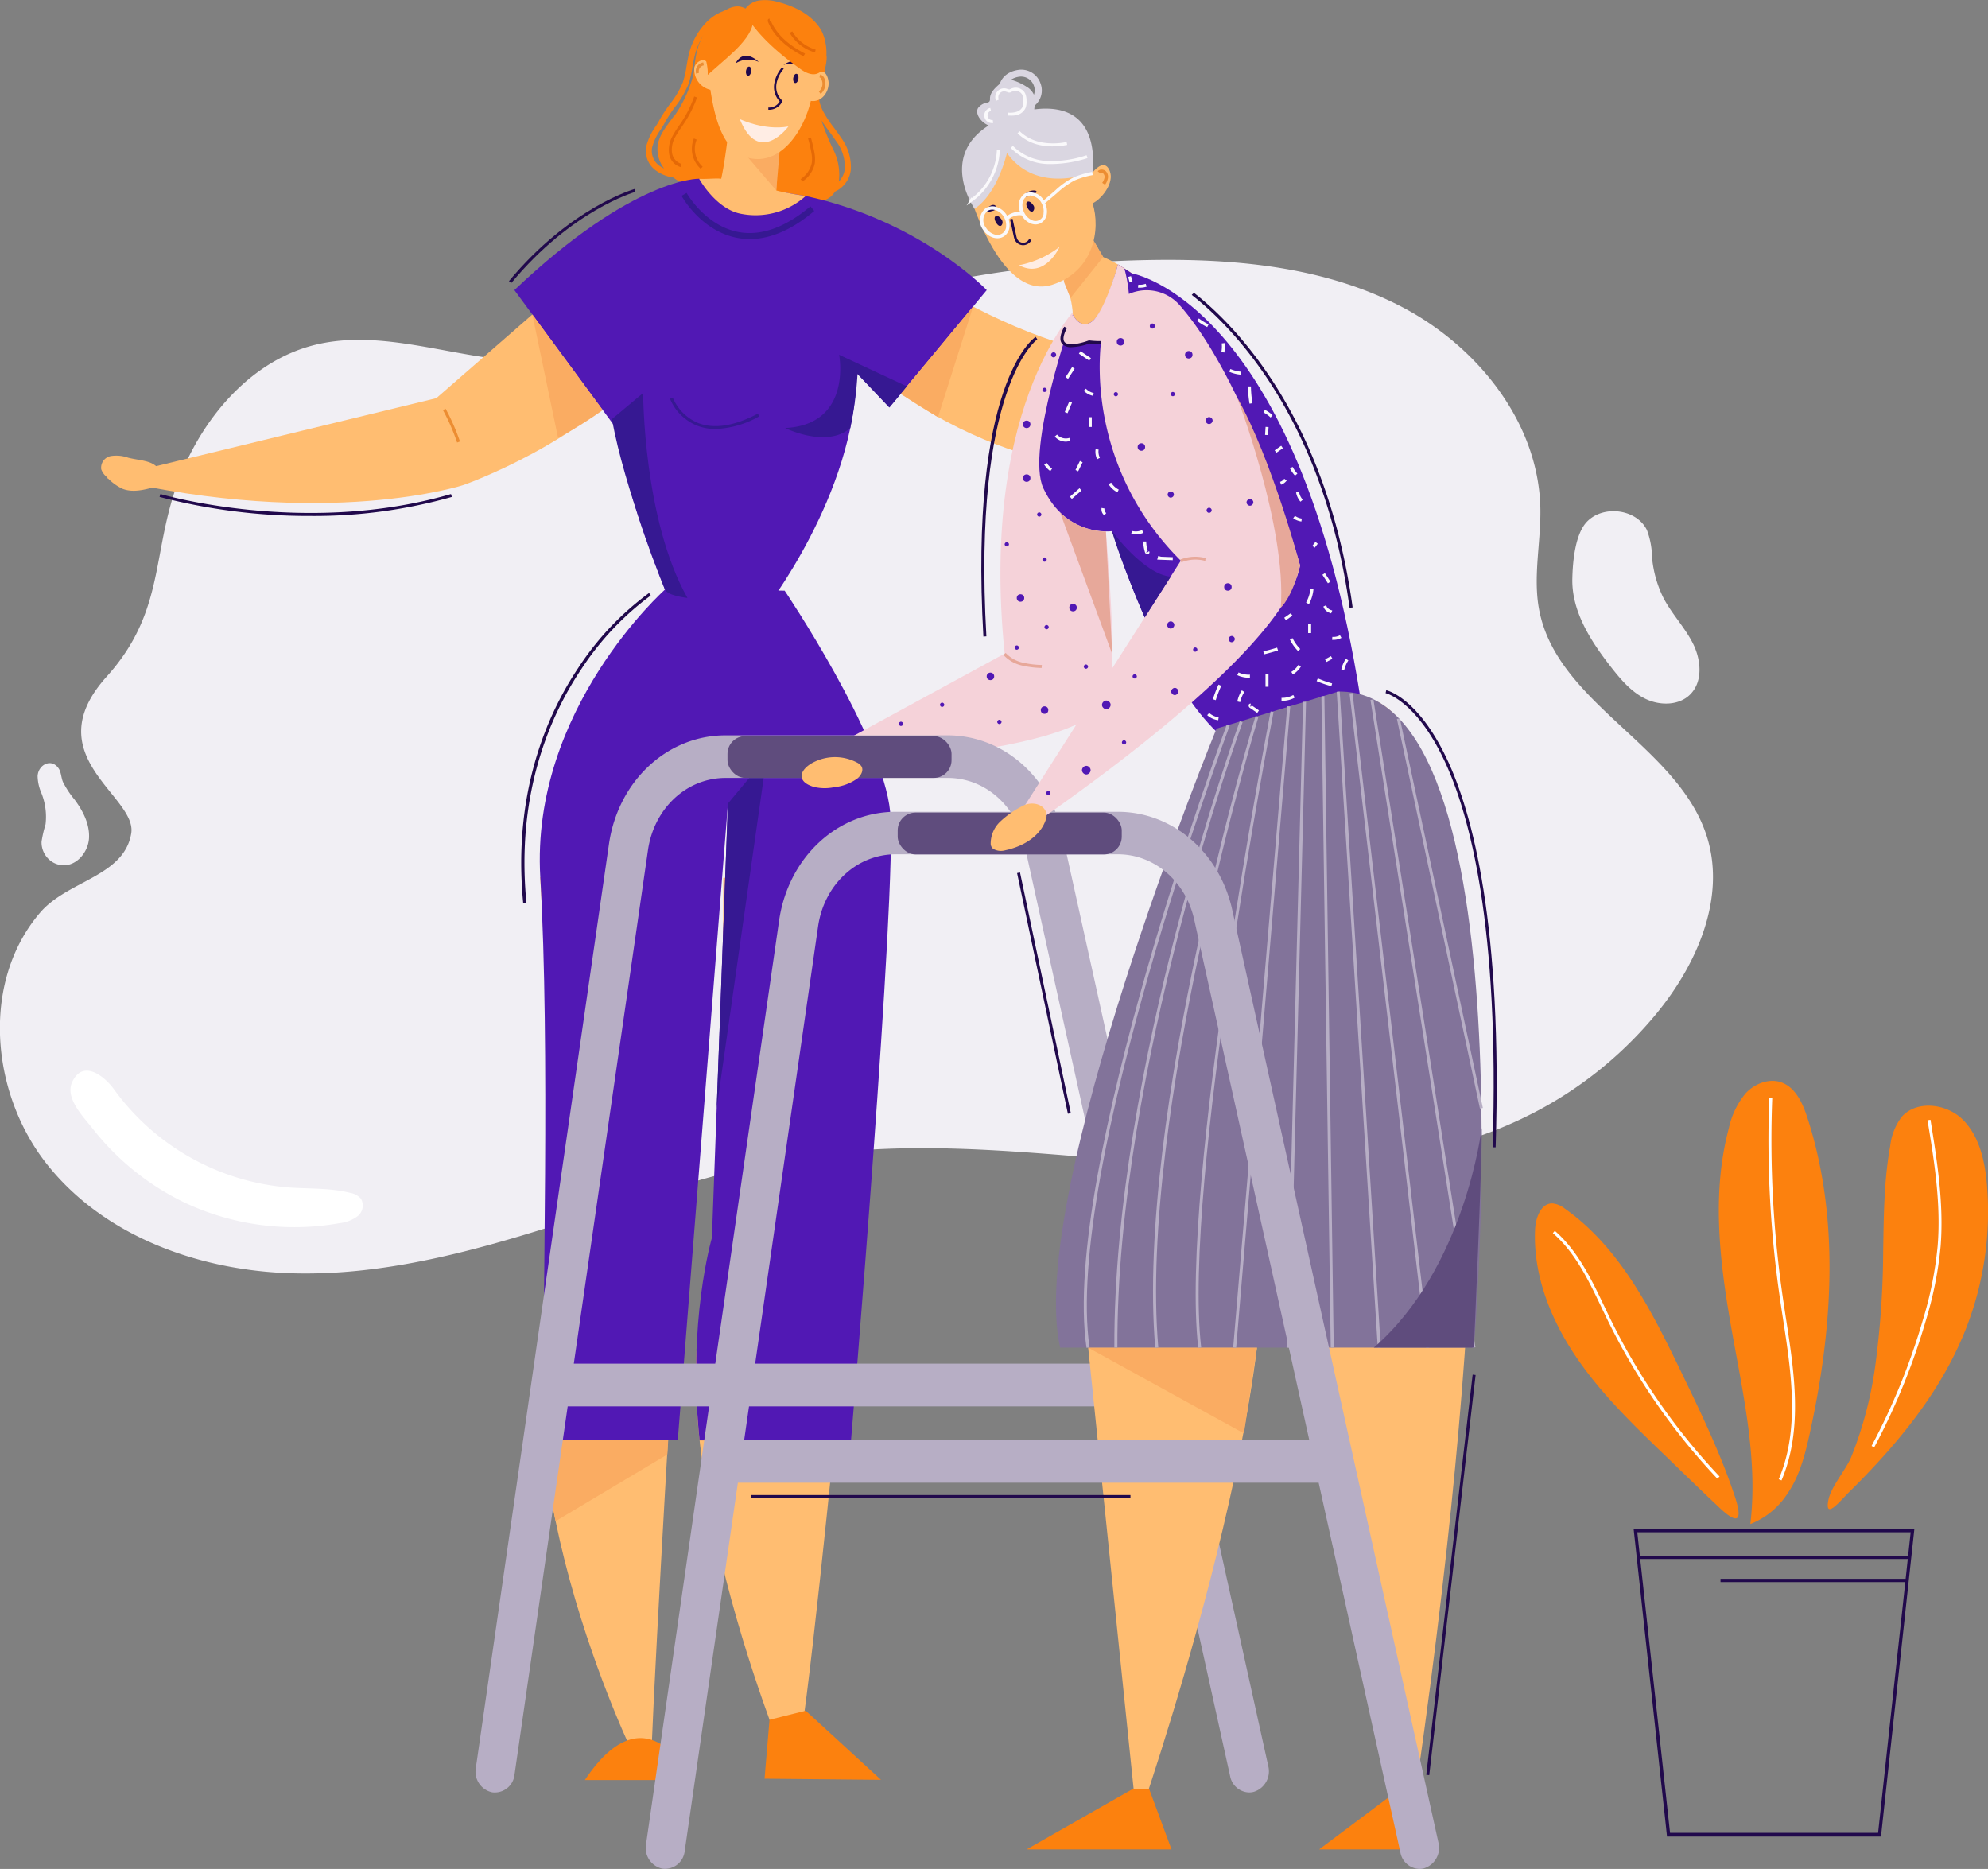 <?xml version="1.0" encoding="UTF-8"?> <svg xmlns="http://www.w3.org/2000/svg" viewBox="0 0 392.71 369.14"><rect x="0" y="0" width="392.71" height="369.14" fill="#808080" stroke="none"/> <defs> <style>.cls-1{fill:#f1eff4;}.cls-2{fill:#fff;}.cls-3{fill:#ffbd71;}.cls-4{fill:#faac62;}.cls-5{fill:#fc810e;}.cls-6{fill:#5118b4;}.cls-7{fill:#361892;}.cls-8{fill:#21094c;}.cls-9{fill:#ffede4;}.cls-10{fill:#ec8d32;}.cls-11{fill:#e56906;}.cls-12{fill:#f5d2d9;}.cls-13{fill:#b7aec5;}.cls-14{fill:#5f4c7d;}.cls-15{fill:#dad6e1;}.cls-16{fill:#82739a;}.cls-17{fill:#e7a89a;}.cls-18{fill:#faf9fb;}</style> </defs> <title>Ресурс 1</title> <g id="Слой_2" data-name="Слой 2"> <g id="_1" data-name=" 1"> <path class="cls-1" d="M36.68,91.52C41.61,80.8,50.37,71.23,61.77,68.23c11.73-3.08,24,1.11,36,2.61,28.06,3.48,55.53-7.81,83.13-14a231.35,231.35,0,0,1,47.41-5.5c16.75-.2,34,1.57,48.83,9.39s26.74,22.75,27.14,39.5c.16,6.8-1.52,13.68-.21,20.35,3.62,18.54,27.63,26.79,33.17,44.85,3.66,11.92-1.95,24.86-9.82,34.52a77.49,77.49,0,0,1-23,19.07c-21.25,11.55-46.6,12.51-70.74,11s-48.42-5.2-72.39-1.93c-17.77,2.42-34.78,8.6-51.89,14s-34.79,10.08-52.71,9.36S20.38,244,9.24,229.9s-13-36-1.32-49.64c5.43-6.37,16.56-7.11,18-15.63,1.27-7.37-19-15.28-4.84-31C33.63,119.67,29.33,107.52,36.68,91.52Z"></path> <path class="cls-2" d="M36.39,237.49a50.87,50.87,0,0,0,30.73,4.09,7.11,7.11,0,0,0,3.53-1.38,2.69,2.69,0,0,0,.66-3.43,3.62,3.62,0,0,0-2.11-1.16c-3.94-1-8.07-.78-12.13-1.07a47.19,47.19,0,0,1-34.51-19.33c-1.84-2.57-6.11-6.08-8.28-1.54-1.5,3.13,2.06,6.78,3.83,9A51.49,51.49,0,0,0,36.39,237.49Z"></path> <path class="cls-1" d="M310.6,114.29c-.15,6.47,3.63,12.32,7.61,17.42,1.94,2.49,4.06,5,6.91,6.35s6.61,1.31,8.81-.95c2.51-2.56,2.1-6.85.48-10.05s-4.19-5.83-5.83-9a22.6,22.6,0,0,1-2.24-8,15.72,15.72,0,0,0-1-5.35c-2-4.15-8.43-5-11.71-1.81C311.13,105.3,310.67,111,310.6,114.29Z"></path> <path class="cls-1" d="M14.71,157.9c1.65,2.2,3,4.81,2.88,7.56s-2.35,5.52-5.1,5.44a4.36,4.36,0,0,1-2.19-.67,4.57,4.57,0,0,1-2.09-4A24.54,24.54,0,0,1,9,162.8a12.56,12.56,0,0,0-.87-6.28,8.85,8.85,0,0,1-.7-3.22c.11-2.28,2.74-3.65,4.18-1.49.48.73.48,1.84.83,2.64A18.22,18.22,0,0,0,14.71,157.9Z"></path> <path class="cls-3" d="M164.35,41.44s26.86,25,58.8,29.55L219.24,93s-34.34-1-60-32.73Z"></path> <path class="cls-3" d="M120.5,48.75,86.2,78.64,21.11,94.43c43.63,10.25,70.52,1.34,70.52,1.34S115.8,87.3,128.76,71Z"></path> <path class="cls-3" d="M154.9,347.25s-29-70.28-12.22-100.85l.19-73,32.82-3.31s-14.3,159.28-18.25,177.5Z"></path> <path class="cls-3" d="M125.46,347.25S96,287.45,111,246.88l-4.3-73.63,33.9-3.16s-4.15,61.85-7.27,91c0,0-3.71,61.53-4.68,85.72Z"></path> <path class="cls-4" d="M132,284.45H107.3s1.74,12.7,2.45,16l22.07-13.17Z"></path> <path class="cls-5" d="M115.53,351.58h21.1S127.92,332.93,115.53,351.58Z"></path> <polygon class="cls-5" points="159.16 337.88 174.03 351.53 151.03 351.31 152.01 339.67 159.16 337.88"></polygon> <path class="cls-6" d="M131.36,116.45s-26.57,23.59-24.63,56.8.39,85.68.58,111.2h26.58l9.91-125.73-3.17,85.77s-4.9,16.63-2.43,40h29.91s9.16-109.15,7.74-124.1S155,116.66,155,116.66Z"></path> <polygon class="cls-7" points="143.79 158.71 141.57 218.92 151.45 149.52 143.79 158.71"></polygon> <path class="cls-5" d="M166.1,27.14c-.42-.64-.89-1.27-1.33-1.87A24.15,24.15,0,0,1,162.61,22a8.86,8.86,0,0,1-.75-2c0-.25,0-.5,0-.75-.09-1.4,1.72-6.84,1.4-8.21-.21-.92-13-9.64-15.89-9.32a9.1,9.1,0,0,0-7.64,2.49,13.71,13.71,0,0,0-3.79,7.15c-.13.57-.22,1.16-.32,1.72a18.08,18.08,0,0,1-.73,3.17,18,18,0,0,1-2.5,4.25,28.21,28.21,0,0,0-2,3c-.25.47-.55,1-.87,1.46a12.18,12.18,0,0,0-1.82,3.8,4.75,4.75,0,0,0,2.14,5.1A7.61,7.61,0,0,0,133,35.06a8.35,8.35,0,0,0,.78.53,16.71,16.71,0,0,0,8,1.86,47.23,47.23,0,0,1,8.31.54c2.43.52,4.72,1.59,7.18,2a12.86,12.86,0,0,0,4.26-.07,5.67,5.67,0,0,0,2.35-.9,4.23,4.23,0,0,0,1.07-1.18,5.39,5.39,0,0,0,3.13-4.41A9.72,9.72,0,0,0,166.1,27.14Zm-33-4.18c-1.28,1.8-2.85,3.55-3.18,5.74a6.31,6.31,0,0,0,1.27,4.59,5.62,5.62,0,0,1-.73-.42A3.6,3.6,0,0,1,128.85,29a11.34,11.34,0,0,1,1.66-3.41c.32-.5.64-1,.91-1.53a27.37,27.37,0,0,1,1.89-2.89A19.22,19.22,0,0,0,136,16.62a19.31,19.31,0,0,0,.79-3.37c.09-.55.19-1.12.31-1.66A14.12,14.12,0,0,1,139,6.87c-1.91,3.17-1.72,6.76-2.07,8.06A25.2,25.2,0,0,1,133.14,23ZM166.9,33.29a4.49,4.49,0,0,1-1.2,2.58,11,11,0,0,0-1-6.14,50.43,50.43,0,0,1-2.46-6c.48.76,1,1.49,1.53,2.19s.89,1.21,1.3,1.82A8.61,8.61,0,0,1,166.9,33.29Z"></path> <path class="cls-6" d="M194.92,57.3s-13-13.67-35.76-18.59L138.1,35.3s-12.9-.37-36.49,22L122.3,85.37s.1,9.26,9.6,32.42l19,2.89s18.12-23,18.28-47.08l6.51,6.88Z"></path> <path class="cls-3" d="M146.25,42.2c-4.91-1-8.15-6.9-8.15-6.9,1.19.12,3.26-.13,4.37,0,1.1-5,1.9-13.85,1.9-13.85l9.3,1.68-.32,14.49c1.88.51,5.81,1.09,5.81,1.09A14.81,14.81,0,0,1,146.25,42.2Z"></path> <polygon class="cls-4" points="153.34 37.62 154.29 26.63 143.81 26.5 153.34 37.62"></polygon> <path class="cls-3" d="M137.15,13.46c.11-.93,1.5-2.15,2.49-1.24l0-.27c-.3-4.37,1.06-4.71,4.68-7.17,3.8-2.57,9-4.67,13.71-.4,3.14,2.87,4.38,6.37,4.18,7.83-.09.69-.3,1.41-.48,2.17,1.3-.78,1.83.85,1.93,1.71.23,1.86-1.24,4.18-3.49,3.84-1.43,5.89-5.56,12-11.17,11.45-6.25-.56-7.83-8.37-8.67-13.64A4.12,4.12,0,0,1,137.15,13.46Z"></path> <path class="cls-8" d="M154.78,12.82s3.32-2.42,4.48,1A4.72,4.72,0,0,0,154.78,12.82Z"></path> <path class="cls-8" d="M149.89,12.24s-2.87-2.94-4.59.29A4.72,4.72,0,0,1,149.89,12.24Z"></path> <path class="cls-9" d="M146.14,23.52s4.79,2.33,9.6,1.46C155.74,25,149.89,32.9,146.14,23.52Z"></path> <ellipse class="cls-8" cx="157.22" cy="15.49" rx="0.92" ry="0.52" transform="translate(118.25 168.59) rotate(-81.35)"></ellipse> <ellipse class="cls-8" cx="147.87" cy="14.06" rx="0.92" ry="0.52" transform="translate(111.74 158.14) rotate(-81.35)"></ellipse> <path class="cls-5" d="M146.92,2.26A4.12,4.12,0,0,1,150,.09a9.26,9.26,0,0,1,3.9.36c3.09.82,6.15,2.34,8,5,2.43,3.51,1.88,12.24-3.84,8.15C153.77,10.5,149.43,6.83,146.92,2.26Z"></path> <path class="cls-5" d="M139.11,7.11c-.65,2.44.85,5.16.69,7.68l3.3-2.9c2-1.76,7.93-6.81,4.7-9.77S139.77,4.64,139.11,7.11Z"></path> <path class="cls-8" d="M151.92,21.68h-.14l0-.45A2.4,2.4,0,0,0,154,20.07s0,0,0-.06a4.11,4.11,0,0,1-1.06-3.44,6.56,6.56,0,0,1,1.54-3.26l.34.28a6.11,6.11,0,0,0-1.44,3,3.66,3.66,0,0,0,.93,3.07.5.5,0,0,1,.18.35.48.48,0,0,1-.08.26A2.89,2.89,0,0,1,151.92,21.68Z"></path> <path class="cls-3" d="M25.32,90.4a7,7,0,0,0-3.5-.31A2.34,2.34,0,0,0,20,92.69a3.39,3.39,0,0,0,1,1.44,10.07,10.07,0,0,0,3.2,2.41c2,.79,4.25.23,6.33-.35a2.45,2.45,0,0,0,1-.45,2,2,0,0,0,.31-2.11C30.91,90.82,27.93,91.08,25.32,90.4Z"></path> <path class="cls-7" d="M120.89,82.77l6.16-5.15s0,25,8.75,40.48c0,0-3.95-.42-4.44-1.66C131.36,116.45,123.27,96.38,120.89,82.77Z"></path> <path class="cls-7" d="M148.13,47.22a13.24,13.24,0,0,1-2.42-.22c-7.13-1.32-10.91-8-11.07-8.32l1-.58c0,.06,3.69,6.51,10.26,7.73,4.44.82,9.21-.89,14.19-5.08l.76.91C156.51,45.35,152.22,47.22,148.13,47.22Z"></path> <polygon class="cls-4" points="177.91 77.79 192.22 60.56 185.29 82.4 177.91 77.79"></polygon> <path class="cls-4" d="M105.16,62.12,119.06,81a82.52,82.52,0,0,1-8.82,5.49Z"></path> <path class="cls-8" d="M103.35,178.35c-2.1-21.78,4.75-37.26,10.87-46.42a56.93,56.93,0,0,1,14-14.81l.33.5a56.35,56.35,0,0,0-13.8,14.67c-6.06,9.07-12.85,24.42-10.76,46Z"></path> <path class="cls-7" d="M179.14,76.31l-13.38-6.24s2.68,13.8-10.67,14.47c0,0,8.19,4.07,12.87,0a70.35,70.35,0,0,0,1.43-10.67l6.3,6.6Z"></path> <path class="cls-7" d="M141.38,84.73a10,10,0,0,1-3.65-.65,9.74,9.74,0,0,1-5.38-5.33l.56-.2a9.31,9.31,0,0,0,5,5c3.18,1.23,7.16.6,11.8-1.85l.28.53A18.89,18.89,0,0,1,141.38,84.73Z"></path> <path class="cls-10" d="M162.11,18.55l-.35-.48a2,2,0,0,0,.61-2.14c0-.13-.18-.58-.49-.65l.14-.58a1.39,1.39,0,0,1,.92,1.07A2.61,2.61,0,0,1,162.11,18.55Z"></path> <path class="cls-10" d="M137.51,14.55a1.75,1.75,0,0,1,1.42-2.22l.09.59a1.16,1.16,0,0,0-.94,1.46Z"></path> <path class="cls-11" d="M158.72,11.11c-3.55-1.83-5.92-4.1-7-6.77a.58.58,0,0,1,0-.49.39.39,0,0,1,.28-.19l.09.59a.2.2,0,0,0,.17-.16c1.07,2.56,3.34,4.74,6.77,6.5Z"></path> <path class="cls-11" d="M161,10.37a8.54,8.54,0,0,1-5-3.87l.51-.3a7.94,7.94,0,0,0,4.61,3.6Z"></path> <path class="cls-11" d="M134.44,33a3.26,3.26,0,0,1-2.27-2.66,5.54,5.54,0,0,1,.66-3.42,18.12,18.12,0,0,1,1.31-2.1l.52-.76a23.21,23.21,0,0,0,2.48-5l.56.2a23.82,23.82,0,0,1-2.55,5.08l-.52.77a17.75,17.75,0,0,0-1.27,2,5,5,0,0,0-.61,3.06,2.69,2.69,0,0,0,1.83,2.19Z"></path> <path class="cls-11" d="M138.41,33.34a5.34,5.34,0,0,1-1.33-6l.54.24a4.8,4.8,0,0,0,1.18,5.35Z"></path> <path class="cls-11" d="M158.5,35.85l-.34-.48a5.13,5.13,0,0,0,2.2-3.2,6.22,6.22,0,0,0-.07-1.94c-.16-1-.42-2-.67-2.92l.57-.16-.29.08.29-.07c.25,1,.52,2,.69,3a6.77,6.77,0,0,1,.07,2.13A5.6,5.6,0,0,1,158.5,35.85Z"></path> <path class="cls-10" d="M90.3,87.41A40.78,40.78,0,0,0,87.5,81l.52-.28a41.44,41.44,0,0,1,2.84,6.48Z"></path> <path class="cls-8" d="M101,55.9l-.46-.38c12.1-14.56,24.69-18.15,24.81-18.19l.16.57C125.35,37.94,112.94,41.49,101,55.9Z"></path> <path class="cls-8" d="M61.4,101.91a117,117,0,0,1-29.88-3.76l.17-.57c.28.08,28.73,8.36,57.4,0l.17.57A100,100,0,0,1,61.4,101.91Z"></path> <path class="cls-12" d="M213.58,59.78s-20.26,18.68-15.12,69.31l-40.12,21.84s58.12-.79,60.84-14S213.58,59.78,213.58,59.78Z"></path> <path class="cls-13" d="M250.54,348.84,209.8,164.62c-2.52-11.41-11.81-19.38-22.59-19.38H143.31c-11.51,0-21.16,9-23,21.37L94,349.17A4.17,4.17,0,0,0,97.22,354a3.92,3.92,0,0,0,4.42-3.5l10.5-72.72H226.87L243,350.81a3.94,3.94,0,0,0,3.75,3.22,3.57,3.57,0,0,0,.91-.12A4.24,4.24,0,0,0,250.54,348.84Zm-137.19-79.5L128,167.92c1.19-8.27,7.64-14.27,15.32-14.27h43.91c7.19,0,13.39,5.32,15.08,12.93L225,269.34Z"></path> <rect class="cls-14" x="143.71" y="145.39" width="44.26" height="8.26" rx="3.51" ry="3.51"></rect> <path class="cls-3" d="M240.41,147.41,212,237.46l12.64,122.71S255,273.56,248.77,235.76l20.53-74.31Z"></path> <path class="cls-3" d="M271.3,138.35s39.36,6.86,7.23,223.19c0,0-43-171.77-34.9-202.83S271.3,138.35,271.3,138.35Z"></path> <path class="cls-3" d="M264.58,130.83c-12.72-63.74-43.31-78.76-46.66-80.06-3.45-6.12-6.91-11-6.91-11s-12.3,5-6.78,9c19.1,13.88-4.24,36.07,4.42,48.37,2.58,3.67,6.39,8.07,11,7.73,4.12,10.9,15,37.07,26.26,43.41C245.56,177.35,270,131.85,264.58,130.83Z"></path> <polygon class="cls-4" points="214.93 266.17 248.3 266.17 245.73 283.11 214.93 266.17"></polygon> <path class="cls-6" d="M211.92,62.16s4.06,8.25,8.92-9.93L223.61,54s32.71,5.51,45.1,83.69c0,0-20.61,15.79-22.78,10.62,0,0-12.91-2.78-26.26-43.41,0,0-9,1.3-13.56-8.46C202.53,88.8,211.92,62.16,211.92,62.16Z"></path> <polygon class="cls-5" points="276.52 353.33 279.74 353.33 284.16 365.27 260.59 365.27 276.52 353.33"></polygon> <polygon class="cls-5" points="223.78 353.33 227 353.33 231.42 365.27 202.81 365.27 223.78 353.33"></polygon> <polygon class="cls-4" points="210.15 55.62 214.21 44.57 217.92 50.76 211.45 58.87 210.15 55.62"></polygon> <path class="cls-3" d="M219.22,33.76c-.84-2.08-2.35-.91-3.33.22v-.3c-.17-4.87-1.71-5.09-6-7.38-4.5-2.4-10.54-4.11-15.2,1.15C191.52,31,190.56,35,191,36.59c.18.75,6.27,23,16.83,19.66,8.2-2.61,9.65-10.9,8-16.09C217.54,39.37,220.19,36.16,219.22,33.76Z"></path> <path class="cls-8" d="M197.79,43.28a.93.93,0,0,1,0,1.28c-.29.2-.65,0-1-.55s-.42-1.11-.12-1.31S197.43,42.76,197.79,43.28Z"></path> <path class="cls-8" d="M204.05,40.45a.93.93,0,0,1,0,1.28c-.29.2-.65,0-1-.55s-.42-1.11-.12-1.31S203.69,39.93,204.05,40.45Z"></path> <path class="cls-8" d="M204.47,38.2c-.37.29-3,1.32-2.07.21a2.69,2.69,0,0,1,1.26-.72C204.1,37.55,205.28,37.55,204.47,38.2Z"></path> <path class="cls-8" d="M194.71,41.29c-.12.08-.25.18-.25.32a.32.32,0,0,0,.27.29.92.92,0,0,0,.42,0l.86-.23a1.54,1.54,0,0,0,.59-.25.53.53,0,0,0-.34-.94C195.74,40.43,195.12,41,194.71,41.29Z"></path> <path class="cls-9" d="M201.31,52.38a19,19,0,0,0,8-3.62S206.45,55.17,201.31,52.38Z"></path> <path class="cls-8" d="M202.9,48.24a1.79,1.79,0,0,1-.76.19,1.84,1.84,0,0,1-1.65-1,3.38,3.38,0,0,1-.24-.78l-.73-3.32.5-.11.73,3.32a2.92,2.92,0,0,0,.2.67,1.3,1.3,0,0,0,2.34,0l.47.21A1.83,1.83,0,0,1,202.9,48.24Z"></path> <path class="cls-10" d="M218.29,36.49l-.56-.38a2.6,2.6,0,0,0,.45-1,.91.91,0,0,0-.22-.81.52.52,0,0,0-.37-.13.35.35,0,0,0-.24.1l-.51-.45a1,1,0,0,1,.72-.33,1.21,1.21,0,0,1,.86.3,1.58,1.58,0,0,1,.43,1.43A3.21,3.21,0,0,1,218.29,36.49Z"></path> <path class="cls-15" d="M204.32,21.61c0-.25.05-.51.07-.76a3.87,3.87,0,0,0,1.15-4.38,4,4,0,0,0-4.28-2.68h0c-2.86.4-3.59,2.22-3.75,2.76h0l-.18.15c-.85.75-1.76,1.63-1.77,2.76a1,1,0,0,1-.1.58.77.77,0,0,1-.44.23,2.72,2.72,0,0,0-1.83,1.09c-.46.87.13,1.93.84,2.6a4.07,4.07,0,0,0,1.27.82c-9.89,6.26-2.79,16.45-2.79,16.45,4.6-3,6.4-11,6.4-11,6.11,8.48,17,3.71,17,3.71C216.64,22.45,210,20.87,204.32,21.61Zm-4.62-5.86a4,4,0,0,1,1.72-.61h0a2.68,2.68,0,0,1,2.82,1.81,2.51,2.51,0,0,1,0,1.76,3.52,3.52,0,0,0-1.47-1.59,10.62,10.62,0,0,0-2.44-1.18A4.81,4.81,0,0,0,199.7,15.75Z"></path> <path class="cls-12" d="M220.83,52.23l1.28.81s4.8,16.29-6.93,14.47c0,0-9.42,4.11-3.26-5.35,0,0,1.55,3.15,3.84,1.3S220.49,53.66,220.83,52.23Z"></path> <path class="cls-16" d="M240.31,143.91S202.6,236,209.42,266.17h81.73s11.18-130.31-26.8-129.58Z"></path> <path class="cls-13" d="M214.63,266.21C209.53,231.38,242,144,242.35,143.1l.56.21c-.33.88-32.77,88.14-27.68,122.82Z"></path> <path class="cls-13" d="M220.13,266.17c-.23-55.09,24.52-123,24.77-123.71l.56.2c-.25.68-25,68.52-24.73,123.5Z"></path> <path class="cls-13" d="M228.21,266.2c-3.92-46,19.57-124,19.81-124.79l.57.17c-.24.78-23.69,78.71-19.78,124.57Z"></path> <path class="cls-13" d="M236.7,266.2C233,233.75,250.83,141.44,251,140.51l.58.11c-.18.93-18,93.15-14.3,125.52Z"></path> <rect class="cls-13" x="185.68" y="202.55" width="127.11" height="0.59" transform="translate(26.17 434.15) rotate(-85.18)"></rect> <rect class="cls-13" x="192.26" y="202.09" width="127.61" height="0.59" transform="translate(47.23 453.23) rotate(-88.54)"></rect> <rect class="cls-13" x="261.94" y="137.51" width="0.59" height="128.67" transform="translate(-2.85 3.76) rotate(-0.82)"></rect> <rect class="cls-13" x="268.12" y="136.47" width="0.59" height="129.83" transform="translate(-12.06 17.17) rotate(-3.58)"></rect> <rect class="cls-13" x="274.17" y="136.45" width="0.59" height="130.16" transform="translate(-21.59 33.31) rotate(-6.68)"></rect> <rect class="cls-13" x="280.78" y="137.42" width="0.59" height="129.54" transform="translate(-28.02 46.17) rotate(-8.95)"></rect> <rect class="cls-13" x="284.14" y="141.09" width="0.59" height="78.69" transform="translate(-31.36 63.23) rotate(-12.03)"></rect> <path class="cls-13" d="M284.15,363.94,243.42,179.72c-2.52-11.41-11.81-19.38-22.59-19.38H176.92c-11.51,0-21.16,9-23,21.37L127.62,364.27a4.17,4.17,0,0,0,3.22,4.81,3.92,3.92,0,0,0,4.42-3.5l10.5-72.72H260.49l16.15,73.05a3.94,3.94,0,0,0,3.75,3.22,3.57,3.57,0,0,0,.91-.12A4.24,4.24,0,0,0,284.15,363.94ZM147,284.45,161.6,183c1.19-8.27,7.64-14.27,15.32-14.27h43.91c7.19,0,13.39,5.32,15.08,12.93l22.72,102.75Z"></path> <rect class="cls-14" x="177.33" y="160.5" width="44.26" height="8.26" rx="3.51" ry="3.51"></rect> <path class="cls-12" d="M197,167.63s56.18-36.41,59.81-55.93c0,0-9.81-35.54-23.81-51.46a8.69,8.69,0,0,0-15,4c-2,9.7-1.1,30.25,15.26,46.5Z"></path> <path class="cls-3" d="M206.55,160.19a2.23,2.23,0,0,1,0,1.82c-1,2.89-4,5.09-8,5.94a3,3,0,0,1-2.38-.31,1.32,1.32,0,0,1-.47-1.07,6,6,0,0,1,1.95-4.36,18.56,18.56,0,0,1,4.47-3.08C203.36,158.44,205.7,158.48,206.55,160.19Z"></path> <path class="cls-3" d="M169.31,150.62a2.16,2.16,0,0,1,.89.78c.44.82-.16,1.83-.89,2.4a9.54,9.54,0,0,1-4.54,1.68,9.14,9.14,0,0,1-4-.06c-3.84-1.14-2.61-3.71.22-5A9.31,9.31,0,0,1,169.31,150.62Z"></path> <path class="cls-17" d="M233.37,111.07l-.22-.55a8,8,0,0,1,4.72-.36h.37l.07.19-.27.1.25.14-.28.15v0l-.1,0A7.35,7.35,0,0,0,233.37,111.07Zm4.59-.59-.22.08Zm0,0h0Z"></path> <path class="cls-17" d="M205.76,131.93a19.11,19.11,0,0,1-4-.51,7.12,7.12,0,0,1-3.55-2.07l.45-.39a6.53,6.53,0,0,0,3.26,1.89,18.58,18.58,0,0,0,3.89.49Z"></path> <path class="cls-17" d="M256.82,111.7s-5.47-20.78-12.45-33.24c0,0,9.85,25.68,8.63,41.55C253,120,255.17,118.26,256.82,111.7Z"></path> <path class="cls-17" d="M218.46,105l1.26,24.21-10.29-27.94A13.76,13.76,0,0,0,218.46,105Z"></path> <path class="cls-14" d="M291.15,266.17s1.65-36.24,1.54-43.38c0,0-3.18,27.63-21.31,43.38Z"></path> <path class="cls-7" d="M219.67,104.9s6.24,8.55,11.6,9l-5.14,8.06S221.58,111.5,219.67,104.9Z"></path> <path class="cls-18" d="M207.93,32.4q-.48,0-1,0a10.67,10.67,0,0,1-7.28-3.19l.44-.4a10.23,10.23,0,0,0,6.88,3,22.15,22.15,0,0,0,7.68-1.15l.17.57A24.3,24.3,0,0,1,207.93,32.4Z"></path> <path class="cls-18" d="M190.94,40.59l.94-1.59.15.09a12.58,12.58,0,0,0,4.89-9.48l.59,0a13.17,13.17,0,0,1-5.44,10.16Z"></path> <path class="cls-18" d="M196,24.31a1.52,1.52,0,0,1-.39-3l.15.58a.93.93,0,0,0,.35,1.82l.08.59Z"></path> <path class="cls-18" d="M199.66,22.83l-.49,0,0-.59a4,4,0,0,0,1.7-.18,1.92,1.92,0,0,0,1.15-1,3,3,0,0,0,.13-1.17,2.92,2.92,0,0,0-.23-1.2,1.51,1.51,0,0,0-2-.58l-.05,0a1,1,0,0,1-.47.18,1,1,0,0,1-.49-.14l-.07,0a1.15,1.15,0,0,0-1.53,1.52l-.54.25a1.74,1.74,0,0,1,2.32-2.31l.08,0c.07,0,.15.09.19.07a.56.56,0,0,0,.19-.09l.06,0a2.11,2.11,0,0,1,2.88.82,3.43,3.43,0,0,1,.29,1.45,3.48,3.48,0,0,1-.17,1.41,2.51,2.51,0,0,1-1.5,1.38A4.1,4.1,0,0,1,199.66,22.83Z"></path> <path class="cls-18" d="M207.88,28.91a11.81,11.81,0,0,1-2.3-.22A9.06,9.06,0,0,1,201,26.33l.42-.42a8.47,8.47,0,0,0,4.33,2.2,12.84,12.84,0,0,0,4.95-.07l.11.58A15.08,15.08,0,0,1,207.88,28.91Z"></path> <path class="cls-8" d="M266.6,120.05c-5.16-37.47-23.24-55.47-30.77-61.47a3.5,3.5,0,0,1-.41-.35l.45-.39.33.27c7.59,6,25.8,24.17,31,61.86Z"></path> <rect class="cls-8" x="148.33" y="295.29" width="74.98" height="0.59"></rect> <rect class="cls-8" x="246.82" y="310.74" width="79.56" height="0.59" transform="translate(-55.34 559.95) rotate(-83.39)"></rect> <path class="cls-8" d="M295.45,226.61l-.59,0c1.38-43.71-4.49-65.8-9.66-76.64-5.56-11.65-11.44-13.06-11.49-13.07l.13-.58c.25.06,6.22,1.49,11.9,13.4C290.93,160.59,296.83,182.78,295.45,226.61Z"></path> <circle class="cls-6" cx="227.63" cy="64.4" r="0.5" transform="translate(21.14 179.82) rotate(-45)"></circle> <circle class="cls-6" cx="208.13" cy="70.07" r="0.5" transform="translate(11.41 167.7) rotate(-45)"></circle> <circle class="cls-6" cx="238.85" cy="100.79" r="0.5" transform="translate(-1.31 198.41) rotate(-45)"></circle> <circle class="cls-6" cx="238.85" cy="83.07" r="0.68" transform="translate(11.22 193.22) rotate(-45)"></circle> <circle class="cls-6" cx="242.56" cy="115.93" r="0.74"></circle> <circle class="cls-6" cx="225.47" cy="88.29" r="0.74"></circle> <circle class="cls-6" cx="211.97" cy="120.01" r="0.74"></circle> <circle class="cls-6" cx="195.65" cy="133.59" r="0.74"></circle> <circle class="cls-6" cx="206.34" cy="140.25" r="0.74"></circle> <circle class="cls-6" cx="201.59" cy="118.11" r="0.74"></circle> <circle class="cls-6" cx="202.81" cy="94.43" r="0.74"></circle> <circle class="cls-6" cx="234.83" cy="70.07" r="0.74"></circle> <circle class="cls-6" cx="221.35" cy="67.51" r="0.74"></circle> <circle class="cls-6" cx="202.81" cy="83.81" r="0.74"></circle> <circle class="cls-6" cx="232.07" cy="136.57" r="0.7" transform="translate(-28.6 204.1) rotate(-45)"></circle> <circle class="cls-6" cx="246.92" cy="99.23" r="0.66" transform="translate(2.15 203.65) rotate(-45)"></circle> <circle class="cls-6" cx="231.27" cy="123.45" r="0.7" transform="translate(-19.56 199.68) rotate(-45)"></circle> <circle class="cls-6" cx="214.58" cy="152.12" r="0.84" transform="translate(-44.71 196.28) rotate(-45)"></circle> <circle class="cls-6" cx="218.54" cy="139.2" r="0.84" transform="translate(-34.42 195.32) rotate(-45)"></circle> <circle class="cls-6" cx="231.27" cy="97.68" r="0.61" transform="translate(-1.33 192.14) rotate(-45)"></circle> <circle class="cls-6" cx="243.3" cy="126.23" r="0.61" transform="translate(-17.99 209.01) rotate(-45)"></circle> <circle class="cls-6" cx="220.42" cy="77.84" r="0.42" transform="translate(9.53 178.68) rotate(-45)"></circle> <circle class="cls-6" cx="206.34" cy="110.52" r="0.42" transform="translate(-17.71 178.28) rotate(-45)"></circle> <circle class="cls-6" cx="214.51" cy="131.64" r="0.42" transform="translate(-30.25 190.26) rotate(-45)"></circle> <circle class="cls-6" cx="200.85" cy="127.88" r="0.42" transform="translate(-31.59 179.5) rotate(-45)"></circle> <circle class="cls-6" cx="186.11" cy="139.2" r="0.42" transform="translate(-43.92 172.37) rotate(-45)"></circle> <circle class="cls-6" cx="197.42" cy="142.57" r="0.42" transform="translate(-42.99 181.37) rotate(-45)"></circle> <circle class="cls-6" cx="177.99" cy="142.98" r="0.42" transform="translate(-48.98 167.72) rotate(-45)"></circle> <circle class="cls-6" cx="206.75" cy="123.87" r="0.42" transform="translate(-27.04 182.47) rotate(-45)"></circle> <circle class="cls-6" cx="205.29" cy="101.64" r="0.42" transform="translate(-11.74 174.91) rotate(-45)"></circle> <circle class="cls-6" cx="198.89" cy="107.51" r="0.42" transform="translate(-17.77 172.12) rotate(-45)"></circle> <circle class="cls-6" cx="206.34" cy="77" r="0.42" transform="translate(5.99 168.46) rotate(-45)"></circle> <circle class="cls-6" cx="222.04" cy="146.61" r="0.42" transform="translate(-38.63 199.97) rotate(-45)"></circle> <circle class="cls-6" cx="231.68" cy="77.84" r="0.42" transform="translate(12.82 186.62) rotate(-45)"></circle> <circle class="cls-6" cx="207.09" cy="156.63" r="0.42" transform="translate(-50.1 192.31) rotate(-45)"></circle> <circle class="cls-6" cx="224.15" cy="133.59" r="0.42" transform="translate(-28.81 197.63) rotate(-45)"></circle> <circle class="cls-6" cx="236.11" cy="128.3" r="0.42" transform="translate(-21.57 204.53) rotate(-45)"></circle> <path class="cls-8" d="M211.67,68.57a2.37,2.37,0,0,1-1.81-.61c-.61-.68-.49-1.81.37-3.44l.53.28c-.71,1.35-.86,2.31-.45,2.77.82.92,3.72.07,4.77-.33l.07,0h.07a16.68,16.68,0,0,0,2.25.12l0,.59a16.66,16.66,0,0,1-2.27-.11A11.59,11.59,0,0,1,211.67,68.57Z"></path> <rect class="cls-18" x="214.03" y="69.07" width="0.59" height="2.47" transform="translate(36.52 209.1) rotate(-56.14)"></rect> <rect class="cls-18" x="210.18" y="73.35" width="2.39" height="0.59" transform="translate(34.67 211.04) rotate(-57.07)"></rect> <path class="cls-18" d="M215.92,78.18a3.69,3.69,0,0,1-1.84-1l.43-.41a3.09,3.09,0,0,0,1.54.86Z"></path> <rect class="cls-18" x="209.93" y="80.17" width="2.26" height="0.59" transform="translate(54.06 242.86) rotate(-66.84)"></rect> <rect class="cls-18" x="215.08" y="82.4" width="0.59" height="1.93"></rect> <path class="cls-18" d="M210.54,87.23a2.92,2.92,0,0,1-2.18-1l.45-.39a2.34,2.34,0,0,0,2.44.65l.19.56A2.76,2.76,0,0,1,210.54,87.23Z"></path> <path class="cls-18" d="M216.73,90.71a3.4,3.4,0,0,1-.3-2l.59.09a2.81,2.81,0,0,0,.25,1.62Z"></path> <rect class="cls-18" x="212.16" y="91.77" width="1.99" height="0.59" transform="translate(36.65 242.92) rotate(-63.88)"></rect> <path class="cls-18" d="M207.48,93.05a4.37,4.37,0,0,1-1.22-1.31l.51-.31a3.76,3.76,0,0,0,1.06,1.13Z"></path> <rect class="cls-18" x="211.23" y="97.2" width="2.53" height="0.59" transform="translate(-11.61 164.1) rotate(-41.2)"></rect> <path class="cls-18" d="M220.74,97.23a4.3,4.3,0,0,1-1.75-1.6l.51-.31A3.76,3.76,0,0,0,221,96.7Z"></path> <path class="cls-18" d="M218.17,101.8a1.5,1.5,0,0,1-.56-1.48l.58.12a.91.91,0,0,0,.33.89Z"></path> <path class="cls-18" d="M224.39,105.56a3.62,3.62,0,0,1-.93-.12l.15-.57a3.08,3.08,0,0,0,2-.17l.24.54A3.63,3.63,0,0,1,224.39,105.56Z"></path> <rect class="cls-18" x="222.99" y="54.6" width="0.59" height="1.13" transform="translate(-6.65 60.55) rotate(-15.22)"></rect> <path class="cls-18" d="M225.19,56.82l-.39,0,.06-.59a3.37,3.37,0,0,0,1.46-.18l.2.56A4,4,0,0,1,225.19,56.82Z"></path> <path class="cls-18" d="M238.47,64.6a11.66,11.66,0,0,1-2-1.23l.36-.47a11.11,11.11,0,0,0,1.92,1.17Z"></path> <path class="cls-18" d="M241.85,69.63l-.58-.11a5.73,5.73,0,0,0,.07-1.7l.59-.06A6.33,6.33,0,0,1,241.85,69.63Z"></path> <path class="cls-18" d="M226.61,109.42l-.14,0a.56.56,0,0,1-.3-.38,8,8,0,0,1-.34-2.09l.59,0a7.46,7.46,0,0,0,.31,1.93s0,0,0,0a.19.19,0,0,0-.22.05.23.23,0,0,0,0,.28l.48-.35a.36.36,0,0,1,0,.44A.42.42,0,0,1,226.61,109.42Z"></path> <polygon class="cls-18" points="231.66 110.64 228.6 110.53 228.79 109.81 229.36 109.96 229.36 109.96 231.68 110.05 231.66 110.64"></polygon> <path class="cls-18" d="M245.11,74a7,7,0,0,1-2.29-.58l.24-.54a6.41,6.41,0,0,0,2.1.53Z"></path> <path class="cls-18" d="M246.83,79.73a23,23,0,0,1-.31-3.41h.59a22.56,22.56,0,0,0,.3,3.32Z"></path> <path class="cls-18" d="M251,82.47a5.68,5.68,0,0,0-1.4-1l.26-.53A6.27,6.27,0,0,1,251.38,82Z"></path> <rect class="cls-18" x="249.45" y="84.83" width="1.59" height="0.59" transform="translate(149.62 329.55) rotate(-86.41)"></rect> <rect class="cls-18" x="251.83" y="88.44" width="1.57" height="0.59" transform="translate(-5.34 160.49) rotate(-34.9)"></rect> <path class="cls-18" d="M255.82,93.95a6.17,6.17,0,0,1-1-1.46l.53-.27a5.58,5.58,0,0,0,.94,1.32Z"></path> <path class="cls-18" d="M253.06,95.73l-.19-.56a1.67,1.67,0,0,0,.82-.61l.49.34A2.26,2.26,0,0,1,253.06,95.73Z"></path> <path class="cls-18" d="M256.9,99.09a3.65,3.65,0,0,1-.87-1.83l.59-.09a3,3,0,0,0,.73,1.53Z"></path> <path class="cls-18" d="M257.08,103a3.63,3.63,0,0,1-1.62-.64l.35-.48a3,3,0,0,0,1.35.54Z"></path> <rect class="cls-18" x="259.28" y="107.3" width="0.99" height="0.59" transform="translate(15.18 246.28) rotate(-52.05)"></rect> <rect class="cls-18" x="261.72" y="113.19" width="0.59" height="2.01" transform="translate(-19.97 160.84) rotate(-32.94)"></rect> <path class="cls-18" d="M258.57,119.34,258,119a7.3,7.3,0,0,0,.87-2.66l.59.07A7.88,7.88,0,0,1,258.57,119.34Z"></path> <path class="cls-18" d="M262.95,121.15l-.16-.07a2.06,2.06,0,0,1-1.18-.87l-.2-.4.53-.27.2.4a1.63,1.63,0,0,0,.87.58l.17.07Z"></path> <rect class="cls-18" x="253.72" y="121.53" width="1.57" height="0.59" transform="translate(-23.8 168.33) rotate(-35.07)"></rect> <rect class="cls-18" x="258.41" y="123.16" width="0.59" height="1.88"></rect> <path class="cls-18" d="M263.42,126.38h-.28l.05-.59a2.65,2.65,0,0,0,1.51-.32l.29.52A3.27,3.27,0,0,1,263.42,126.38Z"></path> <path class="cls-18" d="M265.54,132.34l-.58-.13a6.23,6.23,0,0,1,.91-2.1l.49.33A5.63,5.63,0,0,0,265.54,132.34Z"></path> <rect class="cls-18" x="261.81" y="129.89" width="1.33" height="0.59" transform="translate(-30.36 139.57) rotate(-28.22)"></rect> <path class="cls-18" d="M263,135.53a21,21,0,0,1-2.91-1l.23-.55a20.35,20.35,0,0,0,2.83,1Z"></path> <path class="cls-18" d="M256.43,128.6a8.87,8.87,0,0,1-1.63-2.3l.53-.26a8.29,8.29,0,0,0,1.52,2.15Z"></path> <path class="cls-18" d="M255.39,133.21l-.3-.51a4.06,4.06,0,0,0,1.39-1.38l.51.31A4.65,4.65,0,0,1,255.39,133.21Z"></path> <path class="cls-18" d="M249.7,129.24l-.14-.58c.91-.22,1.83-.47,2.72-.75l.18.57C251.55,128.76,250.62,129,249.7,129.24Z"></path> <rect class="cls-18" x="249.99" y="133.16" width="0.59" height="2.48"></rect> <path class="cls-18" d="M253.34,138.42h-.19l0-.59a4.4,4.4,0,0,0,2.32-.56l.29.52A5,5,0,0,1,253.34,138.42Z"></path> <path class="cls-18" d="M246.66,133.86a5.24,5.24,0,0,1-2.25-.51l.26-.54a4.62,4.62,0,0,0,2.24.44l0,.59Z"></path> <path class="cls-18" d="M245,138.67l-.58-.12a6.41,6.41,0,0,1,.89-2.2l.5.32A5.82,5.82,0,0,0,245,138.67Z"></path> <path class="cls-18" d="M240.65,142.25a4,4,0,0,1-2.18-1l.4-.44a3.44,3.44,0,0,0,1.86.86Z"></path> <path class="cls-18" d="M240.16,138.29l-.57-.18a24.11,24.11,0,0,1,1.12-2.9l.54.25A23.62,23.62,0,0,0,240.16,138.29Z"></path> <path class="cls-18" d="M248.36,140.81l-1.46-1a.56.56,0,0,1-.22-.62.35.35,0,0,1,.4-.21l-.11.58a.24.24,0,0,0,.21-.08.21.21,0,0,0,.06-.17l1.45,1Z"></path> <path class="cls-8" d="M194.26,125.73c-2.82-49.82,9.78-58.84,10.32-59.2l.33.49c-.13.09-12.85,9.29-10.06,58.67Z"></path> <rect class="cls-8" x="205.92" y="171.86" width="0.59" height="48.59" transform="translate(-36.06 46.82) rotate(-11.92)"></rect> <path class="cls-18" d="M215.76,33.95A16.6,16.6,0,0,0,212,35.07a16.59,16.59,0,0,0-3.57,2.56l-2.25,1.94a3,3,0,0,0-3.68-1.38,2.89,2.89,0,0,0-1,3.62,4.26,4.26,0,0,0-1.68.34,2.86,2.86,0,0,0-.87.51c0-.08-.09-.17-.14-.26a3.68,3.68,0,0,0-1.92-1.51,2.51,2.51,0,0,0-2.19.24,3.07,3.07,0,0,0-.48,4.28,3.69,3.69,0,0,0,1.92,1.51,2.86,2.86,0,0,0,.88.14,2.37,2.37,0,0,0,1.31-.38,2.52,2.52,0,0,0,1.09-1.91,3.49,3.49,0,0,0-.18-1.42,1.71,1.71,0,0,1,.82-.56,3.23,3.23,0,0,1,1.76-.26h0a3.75,3.75,0,0,0,1.63,1.54,2.69,2.69,0,0,0,1.12.26,2.19,2.19,0,0,0,1-.25,2.39,2.39,0,0,0,1.21-1.77,3.74,3.74,0,0,0-.33-2.18l2.36-2a16.15,16.15,0,0,1,3.43-2.47,16.16,16.16,0,0,1,3.62-1.08Zm-17,10.76a1.75,1.75,0,0,1-2.39,1.57A3,3,0,0,1,194.79,45a2.4,2.4,0,0,1,.28-3.33,1.69,1.69,0,0,1,.94-.27,2.18,2.18,0,0,1,.67.11,3,3,0,0,1,1.56,1.24,3.32,3.32,0,0,1,.28.54l0,0h0A2.85,2.85,0,0,1,198.74,44.71Zm7.39-2.53a1.6,1.6,0,0,1-2.39,1.26,3.11,3.11,0,0,1-1.41-1.4c-.67-1.28-.45-2.74.5-3.24a1.51,1.51,0,0,1,.71-.17,2.74,2.74,0,0,1,2.24,1.59A3.11,3.11,0,0,1,206.13,42.17Z"></path> <rect class="cls-8" x="323.64" y="307.27" width="53.58" height="0.65"></rect> <rect class="cls-8" x="339.87" y="311.83" width="36.71" height="0.65"></rect> <path class="cls-8" d="M322.71,302l1.69,15.54.07.66,2.68,24.68.07.66.47,4.31.07.69,1.2,11,.07.65.27,2.55h42.27l2.4-22.13.07-.65.82-7.5.07-.66,1.42-13.09.07-.68,1.74-16Zm53.09,15.78-.07.65-1.44,13.19-.07.66-.82,7.57-.07.65L371,362H329.9l-.22-2-.07-.65-1.15-10.57-.08-.74-.51-4.66-.07-.65-2.69-24.68-.07-.65-1.61-14.76h54Z"></path> <path class="cls-5" d="M328.9,287.45c-6.38-6.15-12.81-12.36-17.74-19.72s-8.33-16.05-7.92-24.9c.11-2.29,1.15-5.2,3.44-5.14a4.55,4.55,0,0,1,2.4,1c11,7.75,17.26,20.37,23.11,32.47,3.83,7.92,7.66,15.86,10.45,24.22,1.7,5.09.75,6-3.26,2.14C335.86,294.21,332.39,290.82,328.9,287.45Z"></path> <path class="cls-5" d="M341.85,261.39c-2.22-12.76-3.69-26-.34-38.53a16.06,16.06,0,0,1,3.33-6.92c1.76-1.9,4.56-3,7-2.18,2.85,1,4.26,4.13,5.19,7,6.49,20,5,41.87.45,62.44-.92,4.16-2,8.39-4.44,11.89a15.43,15.43,0,0,1-7.28,5.93C347.34,287.81,344.14,274.57,341.85,261.39Z"></path> <path class="cls-5" d="M372,247.28c.12-7,.14-14.05,1.39-20.94a11.72,11.72,0,0,1,2.24-5.71c3-3.45,9-2.65,12.18.59s4.26,8,4.67,12.58a63.31,63.31,0,0,1-4.24,28.92c-4.94,12.4-13.65,22.8-23.06,32.08-1.64,1.62-4.8,5.55-4,1.48.48-2.58,3.43-5.94,4.5-8.48A76.11,76.11,0,0,0,370.54,269,175.44,175.44,0,0,0,372,247.28Z"></path> <path class="cls-2" d="M351.92,292.4l-.55-.23c4.2-9.89,2.48-21.05.82-31.85-.19-1.23-.38-2.45-.55-3.66a216.85,216.85,0,0,1-2.14-39.76l.59,0a216.13,216.13,0,0,0,2.13,39.65c.18,1.21.37,2.43.55,3.66C354.46,271.11,356.19,282.35,351.92,292.4Z"></path> <path class="cls-2" d="M370.23,285.87l-.52-.28a130.52,130.52,0,0,0,10.13-24.87,73.34,73.34,0,0,0,2.92-14.6c.69-8.34-.66-16.74-2-24.86l.59-.09c1.31,8.16,2.66,16.59,2,25a73.91,73.91,0,0,1-2.94,14.72A131.11,131.11,0,0,1,370.23,285.87Z"></path> <path class="cls-2" d="M339.24,292.05a126.57,126.57,0,0,1-21.6-31.17c-.42-.86-.84-1.74-1.26-2.61-2.55-5.34-5.18-10.86-9.63-14.72l.39-.45c4.54,3.95,7.2,9.52,9.78,14.92.42.87.83,1.75,1.26,2.61a126,126,0,0,0,21.5,31Z"></path> </g> </g> </svg> 